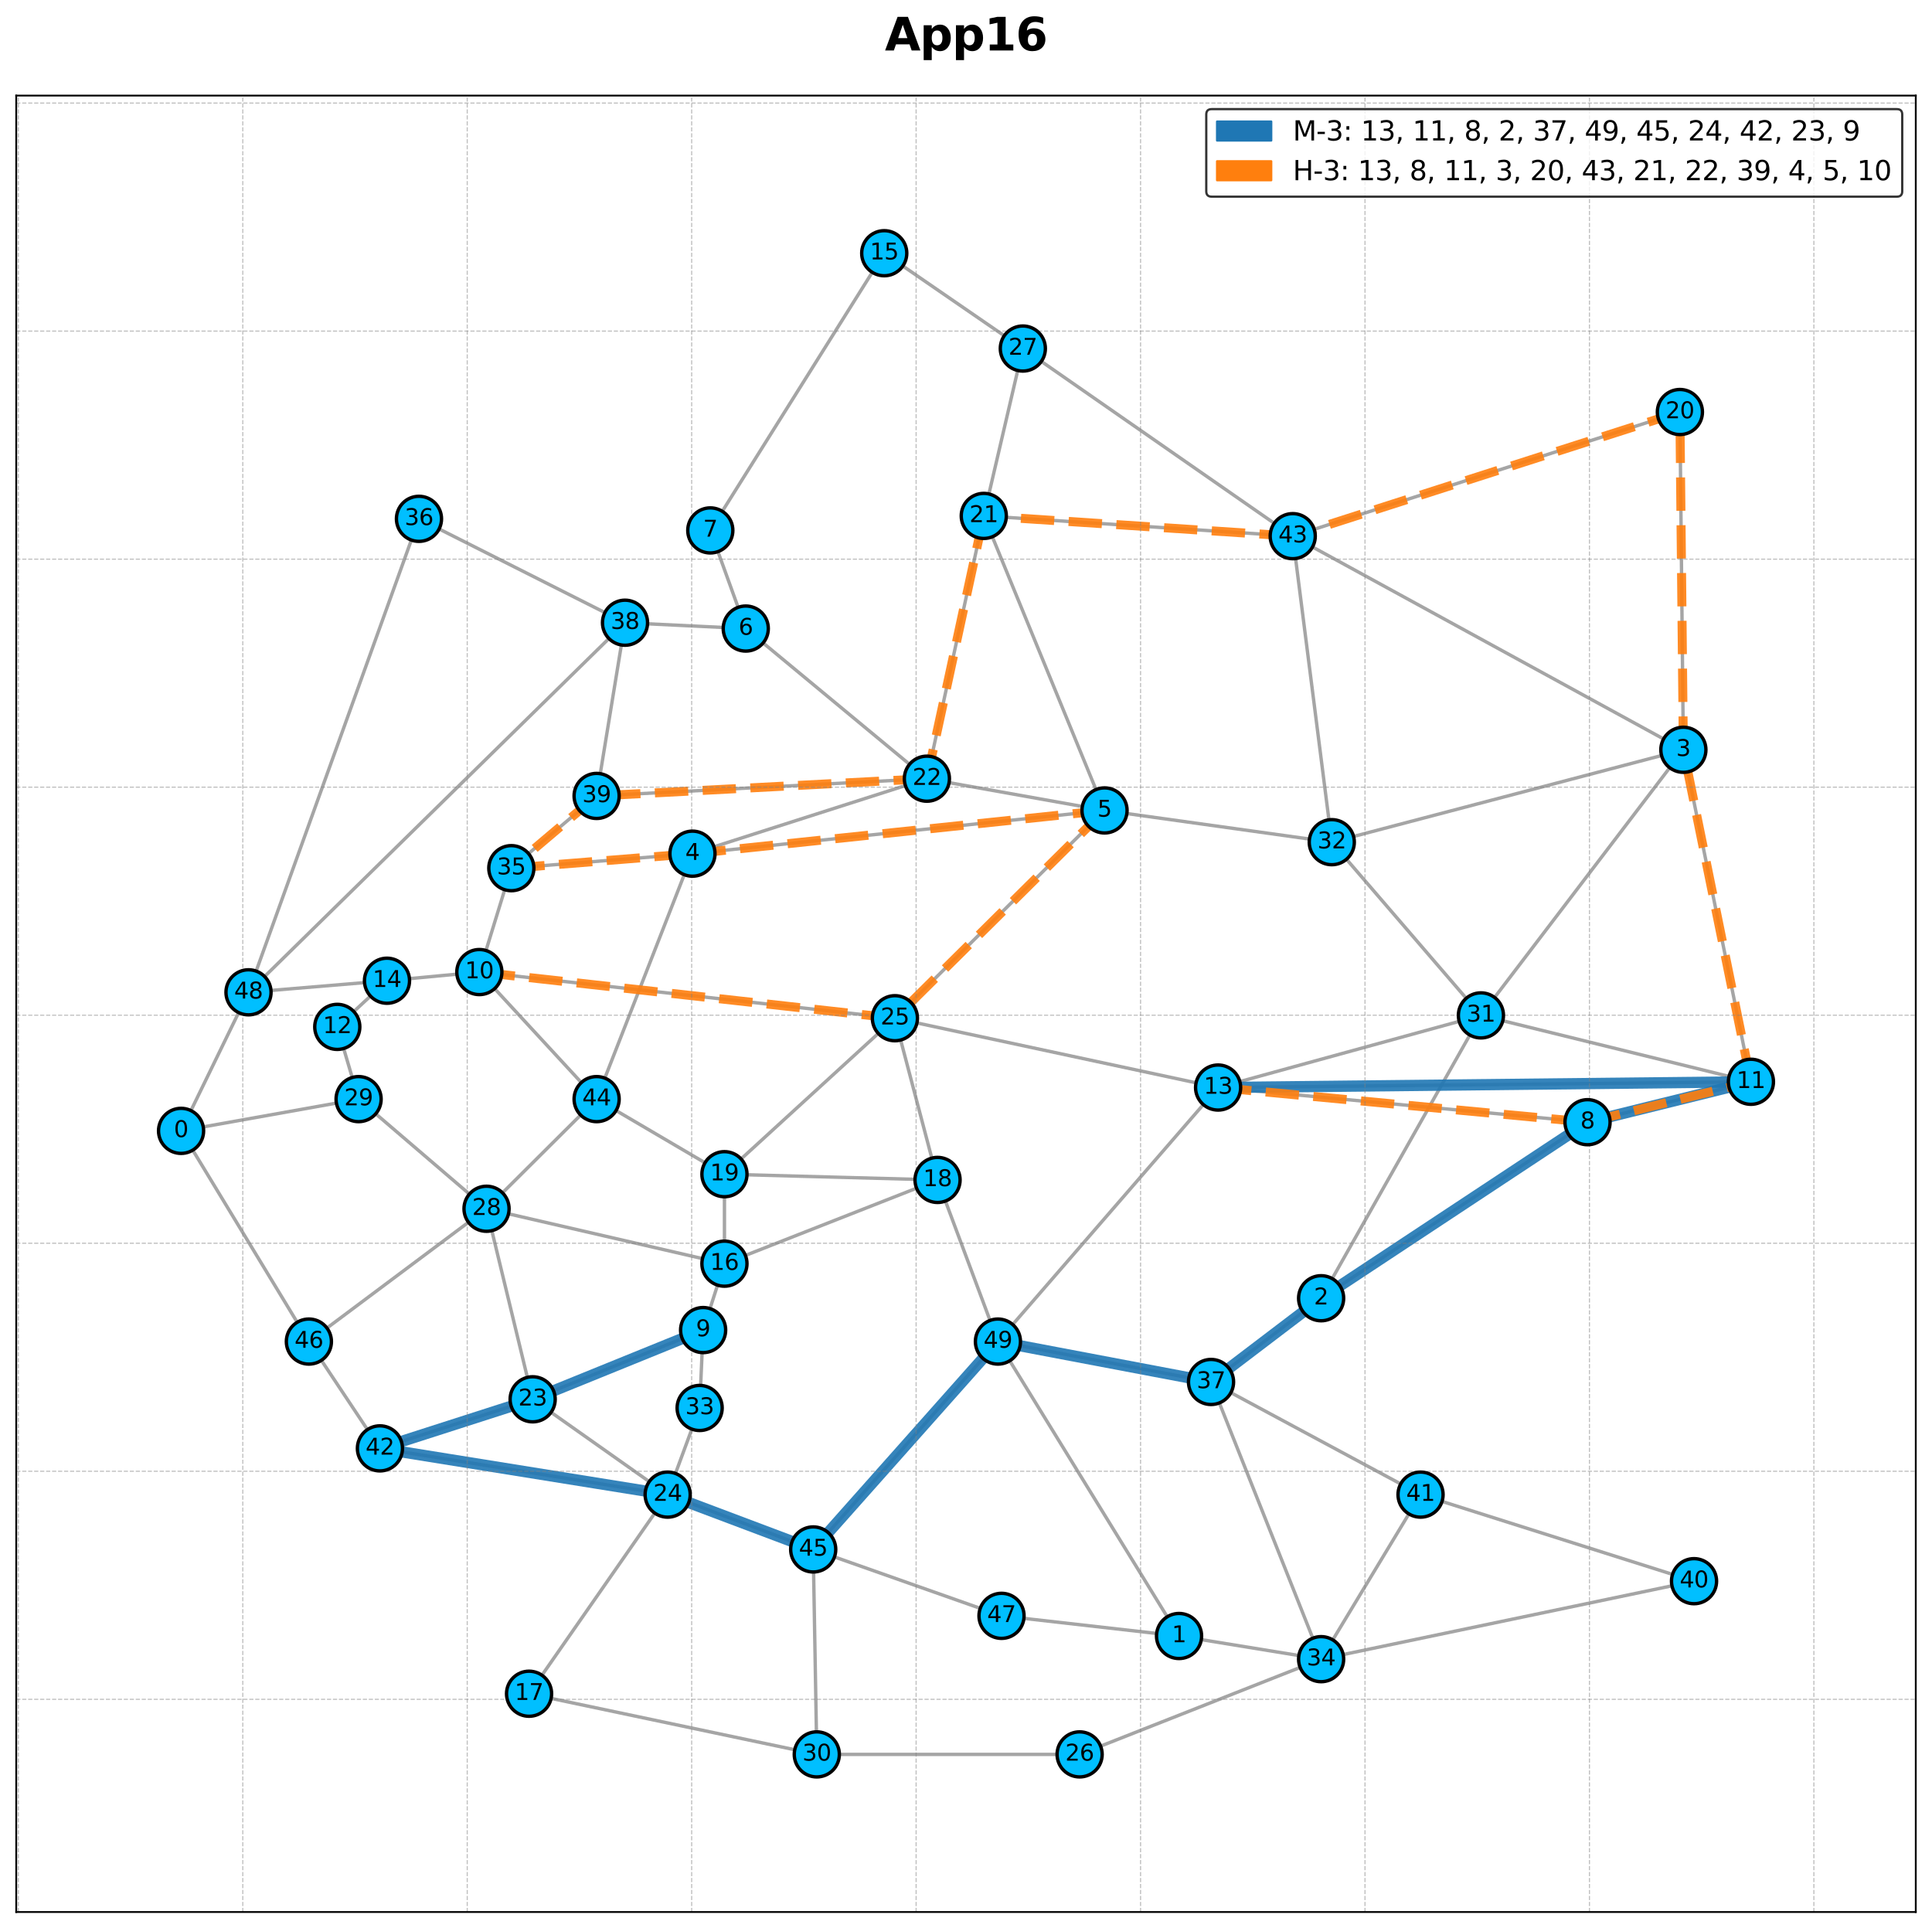 <?xml version="1.0" encoding="utf-8" standalone="no"?>
<!DOCTYPE svg PUBLIC "-//W3C//DTD SVG 1.1//EN"
  "http://www.w3.org/Graphics/SVG/1.1/DTD/svg11.dtd">
<svg xmlns:xlink="http://www.w3.org/1999/xlink" width="856.8pt" height="855.197pt" viewBox="0 0 856.8 855.197" xmlns="http://www.w3.org/2000/svg" version="1.1">
 <defs>
  <style type="text/css">*{stroke-linejoin: round; stroke-linecap: butt}</style>
 </defs>
 <g id="figure_1">
  <g id="patch_1">
   <path d="M 0 855.197 
L 856.8 855.197 
L 856.8 0 
L 0 0 
z
" style="fill: #ffffff"/>
  </g>
  <g id="axes_1">
   <g id="patch_2">
    <path d="M 7.2 847.997 
L 849.6 847.997 
L 849.6 42.397 
L 7.2 42.397 
z
" style="fill: #ffffff"/>
   </g>
   <g id="LineCollection_1">
    <path d="M 80.301 501.549 
L 159.033 487.471 
" clip-path="url(#p1881eda76f)" style="fill: none; stroke: #808080; stroke-opacity: 0.7; stroke-width: 1.5"/>
    <path d="M 80.301 501.549 
L 110.211 440.1 
" clip-path="url(#p1881eda76f)" style="fill: none; stroke: #808080; stroke-opacity: 0.7; stroke-width: 1.5"/>
    <path d="M 80.301 501.549 
L 136.986 594.997 
" clip-path="url(#p1881eda76f)" style="fill: none; stroke: #808080; stroke-opacity: 0.7; stroke-width: 1.5"/>
    <path d="M 522.884 725.581 
L 444.151 716.64 
" clip-path="url(#p1881eda76f)" style="fill: none; stroke: #808080; stroke-opacity: 0.7; stroke-width: 1.5"/>
    <path d="M 522.884 725.581 
L 585.889 735.856 
" clip-path="url(#p1881eda76f)" style="fill: none; stroke: #808080; stroke-opacity: 0.7; stroke-width: 1.5"/>
    <path d="M 522.884 725.581 
L 442.559 594.997 
" clip-path="url(#p1881eda76f)" style="fill: none; stroke: #808080; stroke-opacity: 0.7; stroke-width: 1.5"/>
    <path d="M 585.889 575.781 
L 656.758 450.334 
" clip-path="url(#p1881eda76f)" style="fill: none; stroke: #808080; stroke-opacity: 0.7; stroke-width: 1.5"/>
    <path d="M 585.889 575.781 
L 704.038 497.706 
" clip-path="url(#p1881eda76f)" style="fill: none; stroke: #808080; stroke-opacity: 0.7; stroke-width: 1.5"/>
    <path d="M 585.889 575.781 
L 537.067 612.917 
" clip-path="url(#p1881eda76f)" style="fill: none; stroke: #808080; stroke-opacity: 0.7; stroke-width: 1.5"/>
    <path d="M 746.539 332.534 
L 656.758 450.334 
" clip-path="url(#p1881eda76f)" style="fill: none; stroke: #808080; stroke-opacity: 0.7; stroke-width: 1.5"/>
    <path d="M 746.539 332.534 
L 776.499 479.785 
" clip-path="url(#p1881eda76f)" style="fill: none; stroke: #808080; stroke-opacity: 0.7; stroke-width: 1.5"/>
    <path d="M 746.539 332.534 
L 573.298 237.791 
" clip-path="url(#p1881eda76f)" style="fill: none; stroke: #808080; stroke-opacity: 0.7; stroke-width: 1.5"/>
    <path d="M 746.539 332.534 
L 590.617 373.513 
" clip-path="url(#p1881eda76f)" style="fill: none; stroke: #808080; stroke-opacity: 0.7; stroke-width: 1.5"/>
    <path d="M 746.539 332.534 
L 744.996 182.734 
" clip-path="url(#p1881eda76f)" style="fill: none; stroke: #808080; stroke-opacity: 0.7; stroke-width: 1.5"/>
    <path d="M 307.092 378.61 
L 226.767 385.042 
" clip-path="url(#p1881eda76f)" style="fill: none; stroke: #808080; stroke-opacity: 0.7; stroke-width: 1.5"/>
    <path d="M 307.092 378.61 
L 264.59 487.471 
" clip-path="url(#p1881eda76f)" style="fill: none; stroke: #808080; stroke-opacity: 0.7; stroke-width: 1.5"/>
    <path d="M 307.092 378.61 
L 411.056 345.357 
" clip-path="url(#p1881eda76f)" style="fill: none; stroke: #808080; stroke-opacity: 0.7; stroke-width: 1.5"/>
    <path d="M 307.092 378.61 
L 489.838 359.435 
" clip-path="url(#p1881eda76f)" style="fill: none; stroke: #808080; stroke-opacity: 0.7; stroke-width: 1.5"/>
    <path d="M 489.838 359.435 
L 590.617 373.513 
" clip-path="url(#p1881eda76f)" style="fill: none; stroke: #808080; stroke-opacity: 0.7; stroke-width: 1.5"/>
    <path d="M 489.838 359.435 
L 436.288 228.811 
" clip-path="url(#p1881eda76f)" style="fill: none; stroke: #808080; stroke-opacity: 0.7; stroke-width: 1.5"/>
    <path d="M 489.838 359.435 
L 411.056 345.357 
" clip-path="url(#p1881eda76f)" style="fill: none; stroke: #808080; stroke-opacity: 0.7; stroke-width: 1.5"/>
    <path d="M 489.838 359.435 
L 396.872 451.589 
" clip-path="url(#p1881eda76f)" style="fill: none; stroke: #808080; stroke-opacity: 0.7; stroke-width: 1.5"/>
    <path d="M 330.731 278.771 
L 277.181 276.182 
" clip-path="url(#p1881eda76f)" style="fill: none; stroke: #808080; stroke-opacity: 0.7; stroke-width: 1.5"/>
    <path d="M 330.731 278.771 
L 315.005 235.243 
" clip-path="url(#p1881eda76f)" style="fill: none; stroke: #808080; stroke-opacity: 0.7; stroke-width: 1.5"/>
    <path d="M 330.731 278.771 
L 411.056 345.357 
" clip-path="url(#p1881eda76f)" style="fill: none; stroke: #808080; stroke-opacity: 0.7; stroke-width: 1.5"/>
    <path d="M 315.005 235.243 
L 392.144 112.304 
" clip-path="url(#p1881eda76f)" style="fill: none; stroke: #808080; stroke-opacity: 0.7; stroke-width: 1.5"/>
    <path d="M 704.038 497.706 
L 776.499 479.785 
" clip-path="url(#p1881eda76f)" style="fill: none; stroke: #808080; stroke-opacity: 0.7; stroke-width: 1.5"/>
    <path d="M 704.038 497.706 
L 540.203 482.333 
" clip-path="url(#p1881eda76f)" style="fill: none; stroke: #808080; stroke-opacity: 0.7; stroke-width: 1.5"/>
    <path d="M 311.819 589.899 
L 321.275 560.449 
" clip-path="url(#p1881eda76f)" style="fill: none; stroke: #808080; stroke-opacity: 0.7; stroke-width: 1.5"/>
    <path d="M 311.819 589.899 
L 310.277 624.447 
" clip-path="url(#p1881eda76f)" style="fill: none; stroke: #808080; stroke-opacity: 0.7; stroke-width: 1.5"/>
    <path d="M 311.819 589.899 
L 236.223 620.604 
" clip-path="url(#p1881eda76f)" style="fill: none; stroke: #808080; stroke-opacity: 0.7; stroke-width: 1.5"/>
    <path d="M 212.583 431.119 
L 171.624 434.962 
" clip-path="url(#p1881eda76f)" style="fill: none; stroke: #808080; stroke-opacity: 0.7; stroke-width: 1.5"/>
    <path d="M 212.583 431.119 
L 226.767 385.042 
" clip-path="url(#p1881eda76f)" style="fill: none; stroke: #808080; stroke-opacity: 0.7; stroke-width: 1.5"/>
    <path d="M 212.583 431.119 
L 264.59 487.471 
" clip-path="url(#p1881eda76f)" style="fill: none; stroke: #808080; stroke-opacity: 0.7; stroke-width: 1.5"/>
    <path d="M 212.583 431.119 
L 396.872 451.589 
" clip-path="url(#p1881eda76f)" style="fill: none; stroke: #808080; stroke-opacity: 0.7; stroke-width: 1.5"/>
    <path d="M 776.499 479.785 
L 656.758 450.334 
" clip-path="url(#p1881eda76f)" style="fill: none; stroke: #808080; stroke-opacity: 0.7; stroke-width: 1.5"/>
    <path d="M 776.499 479.785 
L 540.203 482.333 
" clip-path="url(#p1881eda76f)" style="fill: none; stroke: #808080; stroke-opacity: 0.7; stroke-width: 1.5"/>
    <path d="M 149.577 455.432 
L 171.624 434.962 
" clip-path="url(#p1881eda76f)" style="fill: none; stroke: #808080; stroke-opacity: 0.7; stroke-width: 1.5"/>
    <path d="M 149.577 455.432 
L 159.033 487.471 
" clip-path="url(#p1881eda76f)" style="fill: none; stroke: #808080; stroke-opacity: 0.7; stroke-width: 1.5"/>
    <path d="M 540.203 482.333 
L 656.758 450.334 
" clip-path="url(#p1881eda76f)" style="fill: none; stroke: #808080; stroke-opacity: 0.7; stroke-width: 1.5"/>
    <path d="M 540.203 482.333 
L 396.872 451.589 
" clip-path="url(#p1881eda76f)" style="fill: none; stroke: #808080; stroke-opacity: 0.7; stroke-width: 1.5"/>
    <path d="M 540.203 482.333 
L 442.559 594.997 
" clip-path="url(#p1881eda76f)" style="fill: none; stroke: #808080; stroke-opacity: 0.7; stroke-width: 1.5"/>
    <path d="M 171.624 434.962 
L 110.211 440.1 
" clip-path="url(#p1881eda76f)" style="fill: none; stroke: #808080; stroke-opacity: 0.7; stroke-width: 1.5"/>
    <path d="M 392.144 112.304 
L 453.607 154.578 
" clip-path="url(#p1881eda76f)" style="fill: none; stroke: #808080; stroke-opacity: 0.7; stroke-width: 1.5"/>
    <path d="M 321.275 560.449 
L 215.768 536.096 
" clip-path="url(#p1881eda76f)" style="fill: none; stroke: #808080; stroke-opacity: 0.7; stroke-width: 1.5"/>
    <path d="M 321.275 560.449 
L 321.275 520.764 
" clip-path="url(#p1881eda76f)" style="fill: none; stroke: #808080; stroke-opacity: 0.7; stroke-width: 1.5"/>
    <path d="M 321.275 560.449 
L 415.784 523.313 
" clip-path="url(#p1881eda76f)" style="fill: none; stroke: #808080; stroke-opacity: 0.7; stroke-width: 1.5"/>
    <path d="M 234.63 751.188 
L 296.093 662.878 
" clip-path="url(#p1881eda76f)" style="fill: none; stroke: #808080; stroke-opacity: 0.7; stroke-width: 1.5"/>
    <path d="M 234.63 751.188 
L 362.234 778.089 
" clip-path="url(#p1881eda76f)" style="fill: none; stroke: #808080; stroke-opacity: 0.7; stroke-width: 1.5"/>
    <path d="M 415.784 523.313 
L 396.872 451.589 
" clip-path="url(#p1881eda76f)" style="fill: none; stroke: #808080; stroke-opacity: 0.7; stroke-width: 1.5"/>
    <path d="M 415.784 523.313 
L 321.275 520.764 
" clip-path="url(#p1881eda76f)" style="fill: none; stroke: #808080; stroke-opacity: 0.7; stroke-width: 1.5"/>
    <path d="M 415.784 523.313 
L 442.559 594.997 
" clip-path="url(#p1881eda76f)" style="fill: none; stroke: #808080; stroke-opacity: 0.7; stroke-width: 1.5"/>
    <path d="M 321.275 520.764 
L 264.59 487.471 
" clip-path="url(#p1881eda76f)" style="fill: none; stroke: #808080; stroke-opacity: 0.7; stroke-width: 1.5"/>
    <path d="M 321.275 520.764 
L 396.872 451.589 
" clip-path="url(#p1881eda76f)" style="fill: none; stroke: #808080; stroke-opacity: 0.7; stroke-width: 1.5"/>
    <path d="M 744.996 182.734 
L 573.298 237.791 
" clip-path="url(#p1881eda76f)" style="fill: none; stroke: #808080; stroke-opacity: 0.7; stroke-width: 1.5"/>
    <path d="M 436.288 228.811 
L 573.298 237.791 
" clip-path="url(#p1881eda76f)" style="fill: none; stroke: #808080; stroke-opacity: 0.7; stroke-width: 1.5"/>
    <path d="M 436.288 228.811 
L 453.607 154.578 
" clip-path="url(#p1881eda76f)" style="fill: none; stroke: #808080; stroke-opacity: 0.7; stroke-width: 1.5"/>
    <path d="M 436.288 228.811 
L 411.056 345.357 
" clip-path="url(#p1881eda76f)" style="fill: none; stroke: #808080; stroke-opacity: 0.7; stroke-width: 1.5"/>
    <path d="M 411.056 345.357 
L 264.59 353.003 
" clip-path="url(#p1881eda76f)" style="fill: none; stroke: #808080; stroke-opacity: 0.7; stroke-width: 1.5"/>
    <path d="M 236.223 620.604 
L 215.768 536.096 
" clip-path="url(#p1881eda76f)" style="fill: none; stroke: #808080; stroke-opacity: 0.7; stroke-width: 1.5"/>
    <path d="M 236.223 620.604 
L 168.489 642.368 
" clip-path="url(#p1881eda76f)" style="fill: none; stroke: #808080; stroke-opacity: 0.7; stroke-width: 1.5"/>
    <path d="M 236.223 620.604 
L 296.093 662.878 
" clip-path="url(#p1881eda76f)" style="fill: none; stroke: #808080; stroke-opacity: 0.7; stroke-width: 1.5"/>
    <path d="M 296.093 662.878 
L 310.277 624.447 
" clip-path="url(#p1881eda76f)" style="fill: none; stroke: #808080; stroke-opacity: 0.7; stroke-width: 1.5"/>
    <path d="M 296.093 662.878 
L 168.489 642.368 
" clip-path="url(#p1881eda76f)" style="fill: none; stroke: #808080; stroke-opacity: 0.7; stroke-width: 1.5"/>
    <path d="M 296.093 662.878 
L 360.641 687.19 
" clip-path="url(#p1881eda76f)" style="fill: none; stroke: #808080; stroke-opacity: 0.7; stroke-width: 1.5"/>
    <path d="M 478.79 778.089 
L 362.234 778.089 
" clip-path="url(#p1881eda76f)" style="fill: none; stroke: #808080; stroke-opacity: 0.7; stroke-width: 1.5"/>
    <path d="M 478.79 778.089 
L 585.889 735.856 
" clip-path="url(#p1881eda76f)" style="fill: none; stroke: #808080; stroke-opacity: 0.7; stroke-width: 1.5"/>
    <path d="M 453.607 154.578 
L 573.298 237.791 
" clip-path="url(#p1881eda76f)" style="fill: none; stroke: #808080; stroke-opacity: 0.7; stroke-width: 1.5"/>
    <path d="M 215.768 536.096 
L 159.033 487.471 
" clip-path="url(#p1881eda76f)" style="fill: none; stroke: #808080; stroke-opacity: 0.7; stroke-width: 1.5"/>
    <path d="M 215.768 536.096 
L 264.59 487.471 
" clip-path="url(#p1881eda76f)" style="fill: none; stroke: #808080; stroke-opacity: 0.7; stroke-width: 1.5"/>
    <path d="M 215.768 536.096 
L 136.986 594.997 
" clip-path="url(#p1881eda76f)" style="fill: none; stroke: #808080; stroke-opacity: 0.7; stroke-width: 1.5"/>
    <path d="M 362.234 778.089 
L 360.641 687.19 
" clip-path="url(#p1881eda76f)" style="fill: none; stroke: #808080; stroke-opacity: 0.7; stroke-width: 1.5"/>
    <path d="M 656.758 450.334 
L 590.617 373.513 
" clip-path="url(#p1881eda76f)" style="fill: none; stroke: #808080; stroke-opacity: 0.7; stroke-width: 1.5"/>
    <path d="M 590.617 373.513 
L 573.298 237.791 
" clip-path="url(#p1881eda76f)" style="fill: none; stroke: #808080; stroke-opacity: 0.7; stroke-width: 1.5"/>
    <path d="M 585.889 735.856 
L 751.267 701.268 
" clip-path="url(#p1881eda76f)" style="fill: none; stroke: #808080; stroke-opacity: 0.7; stroke-width: 1.5"/>
    <path d="M 585.889 735.856 
L 537.067 612.917 
" clip-path="url(#p1881eda76f)" style="fill: none; stroke: #808080; stroke-opacity: 0.7; stroke-width: 1.5"/>
    <path d="M 585.889 735.856 
L 629.983 662.878 
" clip-path="url(#p1881eda76f)" style="fill: none; stroke: #808080; stroke-opacity: 0.7; stroke-width: 1.5"/>
    <path d="M 226.767 385.042 
L 264.59 353.003 
" clip-path="url(#p1881eda76f)" style="fill: none; stroke: #808080; stroke-opacity: 0.7; stroke-width: 1.5"/>
    <path d="M 185.808 230.105 
L 110.211 440.1 
" clip-path="url(#p1881eda76f)" style="fill: none; stroke: #808080; stroke-opacity: 0.7; stroke-width: 1.5"/>
    <path d="M 185.808 230.105 
L 277.181 276.182 
" clip-path="url(#p1881eda76f)" style="fill: none; stroke: #808080; stroke-opacity: 0.7; stroke-width: 1.5"/>
    <path d="M 537.067 612.917 
L 442.559 594.997 
" clip-path="url(#p1881eda76f)" style="fill: none; stroke: #808080; stroke-opacity: 0.7; stroke-width: 1.5"/>
    <path d="M 537.067 612.917 
L 629.983 662.878 
" clip-path="url(#p1881eda76f)" style="fill: none; stroke: #808080; stroke-opacity: 0.7; stroke-width: 1.5"/>
    <path d="M 277.181 276.182 
L 110.211 440.1 
" clip-path="url(#p1881eda76f)" style="fill: none; stroke: #808080; stroke-opacity: 0.7; stroke-width: 1.5"/>
    <path d="M 277.181 276.182 
L 264.59 353.003 
" clip-path="url(#p1881eda76f)" style="fill: none; stroke: #808080; stroke-opacity: 0.7; stroke-width: 1.5"/>
    <path d="M 751.267 701.268 
L 629.983 662.878 
" clip-path="url(#p1881eda76f)" style="fill: none; stroke: #808080; stroke-opacity: 0.7; stroke-width: 1.5"/>
    <path d="M 168.489 642.368 
L 136.986 594.997 
" clip-path="url(#p1881eda76f)" style="fill: none; stroke: #808080; stroke-opacity: 0.7; stroke-width: 1.5"/>
    <path d="M 360.641 687.19 
L 444.151 716.64 
" clip-path="url(#p1881eda76f)" style="fill: none; stroke: #808080; stroke-opacity: 0.7; stroke-width: 1.5"/>
    <path d="M 360.641 687.19 
L 442.559 594.997 
" clip-path="url(#p1881eda76f)" style="fill: none; stroke: #808080; stroke-opacity: 0.7; stroke-width: 1.5"/>
   </g>
   <g id="LineCollection_2">
    <path d="M 540.203 482.333 
L 776.499 479.785 
" clip-path="url(#p1881eda76f)" style="fill: none; stroke: #1f77b4; stroke-opacity: 0.9; stroke-width: 5"/>
    <path d="M 776.499 479.785 
L 704.038 497.706 
" clip-path="url(#p1881eda76f)" style="fill: none; stroke: #1f77b4; stroke-opacity: 0.9; stroke-width: 5"/>
    <path d="M 704.038 497.706 
L 585.889 575.781 
" clip-path="url(#p1881eda76f)" style="fill: none; stroke: #1f77b4; stroke-opacity: 0.9; stroke-width: 5"/>
    <path d="M 585.889 575.781 
L 537.067 612.917 
" clip-path="url(#p1881eda76f)" style="fill: none; stroke: #1f77b4; stroke-opacity: 0.9; stroke-width: 5"/>
    <path d="M 537.067 612.917 
L 442.559 594.997 
" clip-path="url(#p1881eda76f)" style="fill: none; stroke: #1f77b4; stroke-opacity: 0.9; stroke-width: 5"/>
    <path d="M 442.559 594.997 
L 360.641 687.19 
" clip-path="url(#p1881eda76f)" style="fill: none; stroke: #1f77b4; stroke-opacity: 0.9; stroke-width: 5"/>
    <path d="M 360.641 687.19 
L 296.093 662.878 
" clip-path="url(#p1881eda76f)" style="fill: none; stroke: #1f77b4; stroke-opacity: 0.9; stroke-width: 5"/>
    <path d="M 296.093 662.878 
L 168.489 642.368 
" clip-path="url(#p1881eda76f)" style="fill: none; stroke: #1f77b4; stroke-opacity: 0.9; stroke-width: 5"/>
    <path d="M 168.489 642.368 
L 236.223 620.604 
" clip-path="url(#p1881eda76f)" style="fill: none; stroke: #1f77b4; stroke-opacity: 0.9; stroke-width: 5"/>
    <path d="M 236.223 620.604 
L 311.819 589.899 
" clip-path="url(#p1881eda76f)" style="fill: none; stroke: #1f77b4; stroke-opacity: 0.9; stroke-width: 5"/>
   </g>
   <g id="LineCollection_3">
    <path d="M 540.203 482.333 
L 704.038 497.706 
" clip-path="url(#p1881eda76f)" style="fill: none; stroke-dasharray: 14.8,6.4; stroke-dashoffset: 0; stroke: #ff7f0e; stroke-opacity: 0.9; stroke-width: 4"/>
    <path d="M 704.038 497.706 
L 776.499 479.785 
" clip-path="url(#p1881eda76f)" style="fill: none; stroke-dasharray: 14.8,6.4; stroke-dashoffset: 0; stroke: #ff7f0e; stroke-opacity: 0.9; stroke-width: 4"/>
    <path d="M 776.499 479.785 
L 746.539 332.534 
" clip-path="url(#p1881eda76f)" style="fill: none; stroke-dasharray: 14.8,6.4; stroke-dashoffset: 0; stroke: #ff7f0e; stroke-opacity: 0.9; stroke-width: 4"/>
    <path d="M 746.539 332.534 
L 744.996 182.734 
" clip-path="url(#p1881eda76f)" style="fill: none; stroke-dasharray: 14.8,6.4; stroke-dashoffset: 0; stroke: #ff7f0e; stroke-opacity: 0.9; stroke-width: 4"/>
    <path d="M 744.996 182.734 
L 573.298 237.791 
" clip-path="url(#p1881eda76f)" style="fill: none; stroke-dasharray: 14.8,6.4; stroke-dashoffset: 0; stroke: #ff7f0e; stroke-opacity: 0.9; stroke-width: 4"/>
    <path d="M 573.298 237.791 
L 436.288 228.811 
" clip-path="url(#p1881eda76f)" style="fill: none; stroke-dasharray: 14.8,6.4; stroke-dashoffset: 0; stroke: #ff7f0e; stroke-opacity: 0.9; stroke-width: 4"/>
    <path d="M 436.288 228.811 
L 411.056 345.357 
" clip-path="url(#p1881eda76f)" style="fill: none; stroke-dasharray: 14.8,6.4; stroke-dashoffset: 0; stroke: #ff7f0e; stroke-opacity: 0.9; stroke-width: 4"/>
    <path d="M 411.056 345.357 
L 264.59 353.003 
" clip-path="url(#p1881eda76f)" style="fill: none; stroke-dasharray: 14.8,6.4; stroke-dashoffset: 0; stroke: #ff7f0e; stroke-opacity: 0.9; stroke-width: 4"/>
    <path d="M 264.59 353.003 
L 226.767 385.042 
" clip-path="url(#p1881eda76f)" style="fill: none; stroke-dasharray: 14.8,6.4; stroke-dashoffset: 0; stroke: #ff7f0e; stroke-opacity: 0.9; stroke-width: 4"/>
    <path d="M 226.767 385.042 
L 307.092 378.61 
" clip-path="url(#p1881eda76f)" style="fill: none; stroke-dasharray: 14.8,6.4; stroke-dashoffset: 0; stroke: #ff7f0e; stroke-opacity: 0.9; stroke-width: 4"/>
    <path d="M 307.092 378.61 
L 489.838 359.435 
" clip-path="url(#p1881eda76f)" style="fill: none; stroke-dasharray: 14.8,6.4; stroke-dashoffset: 0; stroke: #ff7f0e; stroke-opacity: 0.9; stroke-width: 4"/>
    <path d="M 489.838 359.435 
L 396.872 451.589 
" clip-path="url(#p1881eda76f)" style="fill: none; stroke-dasharray: 14.8,6.4; stroke-dashoffset: 0; stroke: #ff7f0e; stroke-opacity: 0.9; stroke-width: 4"/>
    <path d="M 396.872 451.589 
L 212.583 431.119 
" clip-path="url(#p1881eda76f)" style="fill: none; stroke-dasharray: 14.8,6.4; stroke-dashoffset: 0; stroke: #ff7f0e; stroke-opacity: 0.9; stroke-width: 4"/>
   </g>
   <g id="matplotlib.axis_1">
    <g id="xtick_1">
     <g id="line2d_1">
      <path d="M 8.138 847.997 
L 8.138 42.397 
" clip-path="url(#p1881eda76f)" style="fill: none; stroke-dasharray: 1.85,0.8; stroke-dashoffset: 0; stroke: #808080; stroke-opacity: 0.5; stroke-width: 0.5"/>
     </g>
    </g>
    <g id="xtick_2">
     <g id="line2d_2">
      <path d="M 107.673 847.997 
L 107.673 42.397 
" clip-path="url(#p1881eda76f)" style="fill: none; stroke-dasharray: 1.85,0.8; stroke-dashoffset: 0; stroke: #808080; stroke-opacity: 0.5; stroke-width: 0.5"/>
     </g>
    </g>
    <g id="xtick_3">
     <g id="line2d_3">
      <path d="M 207.208 847.997 
L 207.208 42.397 
" clip-path="url(#p1881eda76f)" style="fill: none; stroke-dasharray: 1.85,0.8; stroke-dashoffset: 0; stroke: #808080; stroke-opacity: 0.5; stroke-width: 0.5"/>
     </g>
    </g>
    <g id="xtick_4">
     <g id="line2d_4">
      <path d="M 306.743 847.997 
L 306.743 42.397 
" clip-path="url(#p1881eda76f)" style="fill: none; stroke-dasharray: 1.85,0.8; stroke-dashoffset: 0; stroke: #808080; stroke-opacity: 0.5; stroke-width: 0.5"/>
     </g>
    </g>
    <g id="xtick_5">
     <g id="line2d_5">
      <path d="M 406.278 847.997 
L 406.278 42.397 
" clip-path="url(#p1881eda76f)" style="fill: none; stroke-dasharray: 1.85,0.8; stroke-dashoffset: 0; stroke: #808080; stroke-opacity: 0.5; stroke-width: 0.5"/>
     </g>
    </g>
    <g id="xtick_6">
     <g id="line2d_6">
      <path d="M 505.813 847.997 
L 505.813 42.397 
" clip-path="url(#p1881eda76f)" style="fill: none; stroke-dasharray: 1.85,0.8; stroke-dashoffset: 0; stroke: #808080; stroke-opacity: 0.5; stroke-width: 0.5"/>
     </g>
    </g>
    <g id="xtick_7">
     <g id="line2d_7">
      <path d="M 605.349 847.997 
L 605.349 42.397 
" clip-path="url(#p1881eda76f)" style="fill: none; stroke-dasharray: 1.85,0.8; stroke-dashoffset: 0; stroke: #808080; stroke-opacity: 0.5; stroke-width: 0.5"/>
     </g>
    </g>
    <g id="xtick_8">
     <g id="line2d_8">
      <path d="M 704.884 847.997 
L 704.884 42.397 
" clip-path="url(#p1881eda76f)" style="fill: none; stroke-dasharray: 1.85,0.8; stroke-dashoffset: 0; stroke: #808080; stroke-opacity: 0.5; stroke-width: 0.5"/>
     </g>
    </g>
    <g id="xtick_9">
     <g id="line2d_9">
      <path d="M 804.419 847.997 
L 804.419 42.397 
" clip-path="url(#p1881eda76f)" style="fill: none; stroke-dasharray: 1.85,0.8; stroke-dashoffset: 0; stroke: #808080; stroke-opacity: 0.5; stroke-width: 0.5"/>
     </g>
    </g>
   </g>
   <g id="matplotlib.axis_2">
    <g id="ytick_1">
     <g id="line2d_10">
      <path d="M 7.2 753.655 
L 849.6 753.655 
" clip-path="url(#p1881eda76f)" style="fill: none; stroke-dasharray: 1.85,0.8; stroke-dashoffset: 0; stroke: #808080; stroke-opacity: 0.5; stroke-width: 0.5"/>
     </g>
    </g>
    <g id="ytick_2">
     <g id="line2d_11">
      <path d="M 7.2 652.522 
L 849.6 652.522 
" clip-path="url(#p1881eda76f)" style="fill: none; stroke-dasharray: 1.85,0.8; stroke-dashoffset: 0; stroke: #808080; stroke-opacity: 0.5; stroke-width: 0.5"/>
     </g>
    </g>
    <g id="ytick_3">
     <g id="line2d_12">
      <path d="M 7.2 551.388 
L 849.6 551.388 
" clip-path="url(#p1881eda76f)" style="fill: none; stroke-dasharray: 1.85,0.8; stroke-dashoffset: 0; stroke: #808080; stroke-opacity: 0.5; stroke-width: 0.5"/>
     </g>
    </g>
    <g id="ytick_4">
     <g id="line2d_13">
      <path d="M 7.2 450.254 
L 849.6 450.254 
" clip-path="url(#p1881eda76f)" style="fill: none; stroke-dasharray: 1.85,0.8; stroke-dashoffset: 0; stroke: #808080; stroke-opacity: 0.5; stroke-width: 0.5"/>
     </g>
    </g>
    <g id="ytick_5">
     <g id="line2d_14">
      <path d="M 7.2 349.12 
L 849.6 349.12 
" clip-path="url(#p1881eda76f)" style="fill: none; stroke-dasharray: 1.85,0.8; stroke-dashoffset: 0; stroke: #808080; stroke-opacity: 0.5; stroke-width: 0.5"/>
     </g>
    </g>
    <g id="ytick_6">
     <g id="line2d_15">
      <path d="M 7.2 247.986 
L 849.6 247.986 
" clip-path="url(#p1881eda76f)" style="fill: none; stroke-dasharray: 1.85,0.8; stroke-dashoffset: 0; stroke: #808080; stroke-opacity: 0.5; stroke-width: 0.5"/>
     </g>
    </g>
    <g id="ytick_7">
     <g id="line2d_16">
      <path d="M 7.2 146.852 
L 849.6 146.852 
" clip-path="url(#p1881eda76f)" style="fill: none; stroke-dasharray: 1.85,0.8; stroke-dashoffset: 0; stroke: #808080; stroke-opacity: 0.5; stroke-width: 0.5"/>
     </g>
    </g>
    <g id="ytick_8">
     <g id="line2d_17">
      <path d="M 7.2 45.718 
L 849.6 45.718 
" clip-path="url(#p1881eda76f)" style="fill: none; stroke-dasharray: 1.85,0.8; stroke-dashoffset: 0; stroke: #808080; stroke-opacity: 0.5; stroke-width: 0.5"/>
     </g>
    </g>
   </g>
   <g id="PathCollection_1">
    <defs>
     <path id="md55dbab64d" d="M 0 10 
C 2.652 10 5.196 8.946 7.071 7.071 
C 8.946 5.196 10 2.652 10 0 
C 10 -2.652 8.946 -5.196 7.071 -7.071 
C 5.196 -8.946 2.652 -10 0 -10 
C -2.652 -10 -5.196 -8.946 -7.071 -7.071 
C -8.946 -5.196 -10 -2.652 -10 0 
C -10 2.652 -8.946 5.196 -7.071 7.071 
C -5.196 8.946 -2.652 10 0 10 
z
" style="stroke: #000000; stroke-width: 1.5"/>
    </defs>
    <g clip-path="url(#p1881eda76f)">
     <use xlink:href="#md55dbab64d" x="80.301" y="501.549" style="fill: #00bfff; stroke: #000000; stroke-width: 1.5"/>
     <use xlink:href="#md55dbab64d" x="522.884" y="725.581" style="fill: #00bfff; stroke: #000000; stroke-width: 1.5"/>
     <use xlink:href="#md55dbab64d" x="585.889" y="575.781" style="fill: #00bfff; stroke: #000000; stroke-width: 1.5"/>
     <use xlink:href="#md55dbab64d" x="746.539" y="332.534" style="fill: #00bfff; stroke: #000000; stroke-width: 1.5"/>
     <use xlink:href="#md55dbab64d" x="307.092" y="378.61" style="fill: #00bfff; stroke: #000000; stroke-width: 1.5"/>
     <use xlink:href="#md55dbab64d" x="489.838" y="359.435" style="fill: #00bfff; stroke: #000000; stroke-width: 1.5"/>
     <use xlink:href="#md55dbab64d" x="330.731" y="278.771" style="fill: #00bfff; stroke: #000000; stroke-width: 1.5"/>
     <use xlink:href="#md55dbab64d" x="315.005" y="235.243" style="fill: #00bfff; stroke: #000000; stroke-width: 1.5"/>
     <use xlink:href="#md55dbab64d" x="704.038" y="497.706" style="fill: #00bfff; stroke: #000000; stroke-width: 1.5"/>
     <use xlink:href="#md55dbab64d" x="311.819" y="589.899" style="fill: #00bfff; stroke: #000000; stroke-width: 1.5"/>
     <use xlink:href="#md55dbab64d" x="212.583" y="431.119" style="fill: #00bfff; stroke: #000000; stroke-width: 1.5"/>
     <use xlink:href="#md55dbab64d" x="776.499" y="479.785" style="fill: #00bfff; stroke: #000000; stroke-width: 1.5"/>
     <use xlink:href="#md55dbab64d" x="149.577" y="455.432" style="fill: #00bfff; stroke: #000000; stroke-width: 1.5"/>
     <use xlink:href="#md55dbab64d" x="540.203" y="482.333" style="fill: #00bfff; stroke: #000000; stroke-width: 1.5"/>
     <use xlink:href="#md55dbab64d" x="171.624" y="434.962" style="fill: #00bfff; stroke: #000000; stroke-width: 1.5"/>
     <use xlink:href="#md55dbab64d" x="392.144" y="112.304" style="fill: #00bfff; stroke: #000000; stroke-width: 1.5"/>
     <use xlink:href="#md55dbab64d" x="321.275" y="560.449" style="fill: #00bfff; stroke: #000000; stroke-width: 1.5"/>
     <use xlink:href="#md55dbab64d" x="234.63" y="751.188" style="fill: #00bfff; stroke: #000000; stroke-width: 1.5"/>
     <use xlink:href="#md55dbab64d" x="415.784" y="523.313" style="fill: #00bfff; stroke: #000000; stroke-width: 1.5"/>
     <use xlink:href="#md55dbab64d" x="321.275" y="520.764" style="fill: #00bfff; stroke: #000000; stroke-width: 1.5"/>
     <use xlink:href="#md55dbab64d" x="744.996" y="182.734" style="fill: #00bfff; stroke: #000000; stroke-width: 1.5"/>
     <use xlink:href="#md55dbab64d" x="436.288" y="228.811" style="fill: #00bfff; stroke: #000000; stroke-width: 1.5"/>
     <use xlink:href="#md55dbab64d" x="411.056" y="345.357" style="fill: #00bfff; stroke: #000000; stroke-width: 1.5"/>
     <use xlink:href="#md55dbab64d" x="236.223" y="620.604" style="fill: #00bfff; stroke: #000000; stroke-width: 1.5"/>
     <use xlink:href="#md55dbab64d" x="296.093" y="662.878" style="fill: #00bfff; stroke: #000000; stroke-width: 1.5"/>
     <use xlink:href="#md55dbab64d" x="396.872" y="451.589" style="fill: #00bfff; stroke: #000000; stroke-width: 1.5"/>
     <use xlink:href="#md55dbab64d" x="478.79" y="778.089" style="fill: #00bfff; stroke: #000000; stroke-width: 1.5"/>
     <use xlink:href="#md55dbab64d" x="453.607" y="154.578" style="fill: #00bfff; stroke: #000000; stroke-width: 1.5"/>
     <use xlink:href="#md55dbab64d" x="215.768" y="536.096" style="fill: #00bfff; stroke: #000000; stroke-width: 1.5"/>
     <use xlink:href="#md55dbab64d" x="159.033" y="487.471" style="fill: #00bfff; stroke: #000000; stroke-width: 1.5"/>
     <use xlink:href="#md55dbab64d" x="362.234" y="778.089" style="fill: #00bfff; stroke: #000000; stroke-width: 1.5"/>
     <use xlink:href="#md55dbab64d" x="656.758" y="450.334" style="fill: #00bfff; stroke: #000000; stroke-width: 1.5"/>
     <use xlink:href="#md55dbab64d" x="590.617" y="373.513" style="fill: #00bfff; stroke: #000000; stroke-width: 1.5"/>
     <use xlink:href="#md55dbab64d" x="310.277" y="624.447" style="fill: #00bfff; stroke: #000000; stroke-width: 1.5"/>
     <use xlink:href="#md55dbab64d" x="585.889" y="735.856" style="fill: #00bfff; stroke: #000000; stroke-width: 1.5"/>
     <use xlink:href="#md55dbab64d" x="226.767" y="385.042" style="fill: #00bfff; stroke: #000000; stroke-width: 1.5"/>
     <use xlink:href="#md55dbab64d" x="185.808" y="230.105" style="fill: #00bfff; stroke: #000000; stroke-width: 1.5"/>
     <use xlink:href="#md55dbab64d" x="537.067" y="612.917" style="fill: #00bfff; stroke: #000000; stroke-width: 1.5"/>
     <use xlink:href="#md55dbab64d" x="277.181" y="276.182" style="fill: #00bfff; stroke: #000000; stroke-width: 1.5"/>
     <use xlink:href="#md55dbab64d" x="264.59" y="353.003" style="fill: #00bfff; stroke: #000000; stroke-width: 1.5"/>
     <use xlink:href="#md55dbab64d" x="751.267" y="701.268" style="fill: #00bfff; stroke: #000000; stroke-width: 1.5"/>
     <use xlink:href="#md55dbab64d" x="629.983" y="662.878" style="fill: #00bfff; stroke: #000000; stroke-width: 1.5"/>
     <use xlink:href="#md55dbab64d" x="168.489" y="642.368" style="fill: #00bfff; stroke: #000000; stroke-width: 1.5"/>
     <use xlink:href="#md55dbab64d" x="573.298" y="237.791" style="fill: #00bfff; stroke: #000000; stroke-width: 1.5"/>
     <use xlink:href="#md55dbab64d" x="264.59" y="487.471" style="fill: #00bfff; stroke: #000000; stroke-width: 1.5"/>
     <use xlink:href="#md55dbab64d" x="360.641" y="687.19" style="fill: #00bfff; stroke: #000000; stroke-width: 1.5"/>
     <use xlink:href="#md55dbab64d" x="136.986" y="594.997" style="fill: #00bfff; stroke: #000000; stroke-width: 1.5"/>
     <use xlink:href="#md55dbab64d" x="444.151" y="716.64" style="fill: #00bfff; stroke: #000000; stroke-width: 1.5"/>
     <use xlink:href="#md55dbab64d" x="110.211" y="440.1" style="fill: #00bfff; stroke: #000000; stroke-width: 1.5"/>
     <use xlink:href="#md55dbab64d" x="442.559" y="594.997" style="fill: #00bfff; stroke: #000000; stroke-width: 1.5"/>
    </g>
   </g>
   <g id="patch_3">
    <path d="M 7.2 847.997 
L 7.2 42.397 
" style="fill: none; stroke: #000000; stroke-width: 0.8; stroke-linejoin: miter; stroke-linecap: square"/>
   </g>
   <g id="patch_4">
    <path d="M 849.6 847.997 
L 849.6 42.397 
" style="fill: none; stroke: #000000; stroke-width: 0.8; stroke-linejoin: miter; stroke-linecap: square"/>
   </g>
   <g id="patch_5">
    <path d="M 7.2 847.997 
L 849.6 847.997 
" style="fill: none; stroke: #000000; stroke-width: 0.8; stroke-linejoin: miter; stroke-linecap: square"/>
   </g>
   <g id="patch_6">
    <path d="M 7.2 42.397 
L 849.6 42.397 
" style="fill: none; stroke: #000000; stroke-width: 0.8; stroke-linejoin: miter; stroke-linecap: square"/>
   </g>
   <g id="text_1">
    <g clip-path="url(#p1881eda76f)">
     <!-- 0 -->
     <g transform="translate(77.12 504.308) scale(0.1 -0.1)">
      <defs>
       <path id="DejaVuSans-30" d="M 2034 4250 
Q 1547 4250 1301 3770 
Q 1056 3291 1056 2328 
Q 1056 1369 1301 889 
Q 1547 409 2034 409 
Q 2525 409 2770 889 
Q 3016 1369 3016 2328 
Q 3016 3291 2770 3770 
Q 2525 4250 2034 4250 
z
M 2034 4750 
Q 2819 4750 3233 4129 
Q 3647 3509 3647 2328 
Q 3647 1150 3233 529 
Q 2819 -91 2034 -91 
Q 1250 -91 836 529 
Q 422 1150 422 2328 
Q 422 3509 836 4129 
Q 1250 4750 2034 4750 
z
" transform="scale(0.016)"/>
      </defs>
      <use xlink:href="#DejaVuSans-30"/>
     </g>
    </g>
   </g>
   <g id="text_2">
    <g clip-path="url(#p1881eda76f)">
     <!-- 1 -->
     <g transform="translate(519.702 728.34) scale(0.1 -0.1)">
      <defs>
       <path id="DejaVuSans-31" d="M 794 531 
L 1825 531 
L 1825 4091 
L 703 3866 
L 703 4441 
L 1819 4666 
L 2450 4666 
L 2450 531 
L 3481 531 
L 3481 0 
L 794 0 
L 794 531 
z
" transform="scale(0.016)"/>
      </defs>
      <use xlink:href="#DejaVuSans-31"/>
     </g>
    </g>
   </g>
   <g id="text_3">
    <g clip-path="url(#p1881eda76f)">
     <!-- 2 -->
     <g transform="translate(582.708 578.54) scale(0.1 -0.1)">
      <defs>
       <path id="DejaVuSans-32" d="M 1228 531 
L 3431 531 
L 3431 0 
L 469 0 
L 469 531 
Q 828 903 1448 1529 
Q 2069 2156 2228 2338 
Q 2531 2678 2651 2914 
Q 2772 3150 2772 3378 
Q 2772 3750 2511 3984 
Q 2250 4219 1831 4219 
Q 1534 4219 1204 4116 
Q 875 4013 500 3803 
L 500 4441 
Q 881 4594 1212 4672 
Q 1544 4750 1819 4750 
Q 2544 4750 2975 4387 
Q 3406 4025 3406 3419 
Q 3406 3131 3298 2873 
Q 3191 2616 2906 2266 
Q 2828 2175 2409 1742 
Q 1991 1309 1228 531 
z
" transform="scale(0.016)"/>
      </defs>
      <use xlink:href="#DejaVuSans-32"/>
     </g>
    </g>
   </g>
   <g id="text_4">
    <g clip-path="url(#p1881eda76f)">
     <!-- 3 -->
     <g transform="translate(743.358 335.293) scale(0.1 -0.1)">
      <defs>
       <path id="DejaVuSans-33" d="M 2597 2516 
Q 3050 2419 3304 2112 
Q 3559 1806 3559 1356 
Q 3559 666 3084 287 
Q 2609 -91 1734 -91 
Q 1441 -91 1130 -33 
Q 819 25 488 141 
L 488 750 
Q 750 597 1062 519 
Q 1375 441 1716 441 
Q 2309 441 2620 675 
Q 2931 909 2931 1356 
Q 2931 1769 2642 2001 
Q 2353 2234 1838 2234 
L 1294 2234 
L 1294 2753 
L 1863 2753 
Q 2328 2753 2575 2939 
Q 2822 3125 2822 3475 
Q 2822 3834 2567 4026 
Q 2313 4219 1838 4219 
Q 1578 4219 1281 4162 
Q 984 4106 628 3988 
L 628 4550 
Q 988 4650 1302 4700 
Q 1616 4750 1894 4750 
Q 2613 4750 3031 4423 
Q 3450 4097 3450 3541 
Q 3450 3153 3228 2886 
Q 3006 2619 2597 2516 
z
" transform="scale(0.016)"/>
      </defs>
      <use xlink:href="#DejaVuSans-33"/>
     </g>
    </g>
   </g>
   <g id="text_5">
    <g clip-path="url(#p1881eda76f)">
     <!-- 4 -->
     <g transform="translate(303.91 381.37) scale(0.1 -0.1)">
      <defs>
       <path id="DejaVuSans-34" d="M 2419 4116 
L 825 1625 
L 2419 1625 
L 2419 4116 
z
M 2253 4666 
L 3047 4666 
L 3047 1625 
L 3713 1625 
L 3713 1100 
L 3047 1100 
L 3047 0 
L 2419 0 
L 2419 1100 
L 313 1100 
L 313 1709 
L 2253 4666 
z
" transform="scale(0.016)"/>
      </defs>
      <use xlink:href="#DejaVuSans-34"/>
     </g>
    </g>
   </g>
   <g id="text_6">
    <g clip-path="url(#p1881eda76f)">
     <!-- 5 -->
     <g transform="translate(486.657 362.195) scale(0.1 -0.1)">
      <defs>
       <path id="DejaVuSans-35" d="M 691 4666 
L 3169 4666 
L 3169 4134 
L 1269 4134 
L 1269 2991 
Q 1406 3038 1543 3061 
Q 1681 3084 1819 3084 
Q 2600 3084 3056 2656 
Q 3513 2228 3513 1497 
Q 3513 744 3044 326 
Q 2575 -91 1722 -91 
Q 1428 -91 1123 -41 
Q 819 9 494 109 
L 494 744 
Q 775 591 1075 516 
Q 1375 441 1709 441 
Q 2250 441 2565 725 
Q 2881 1009 2881 1497 
Q 2881 1984 2565 2268 
Q 2250 2553 1709 2553 
Q 1456 2553 1204 2497 
Q 953 2441 691 2322 
L 691 4666 
z
" transform="scale(0.016)"/>
      </defs>
      <use xlink:href="#DejaVuSans-35"/>
     </g>
    </g>
   </g>
   <g id="text_7">
    <g clip-path="url(#p1881eda76f)">
     <!-- 6 -->
     <g transform="translate(327.55 281.53) scale(0.1 -0.1)">
      <defs>
       <path id="DejaVuSans-36" d="M 2113 2584 
Q 1688 2584 1439 2293 
Q 1191 2003 1191 1497 
Q 1191 994 1439 701 
Q 1688 409 2113 409 
Q 2538 409 2786 701 
Q 3034 994 3034 1497 
Q 3034 2003 2786 2293 
Q 2538 2584 2113 2584 
z
M 3366 4563 
L 3366 3988 
Q 3128 4100 2886 4159 
Q 2644 4219 2406 4219 
Q 1781 4219 1451 3797 
Q 1122 3375 1075 2522 
Q 1259 2794 1537 2939 
Q 1816 3084 2150 3084 
Q 2853 3084 3261 2657 
Q 3669 2231 3669 1497 
Q 3669 778 3244 343 
Q 2819 -91 2113 -91 
Q 1303 -91 875 529 
Q 447 1150 447 2328 
Q 447 3434 972 4092 
Q 1497 4750 2381 4750 
Q 2619 4750 2861 4703 
Q 3103 4656 3366 4563 
z
" transform="scale(0.016)"/>
      </defs>
      <use xlink:href="#DejaVuSans-36"/>
     </g>
    </g>
   </g>
   <g id="text_8">
    <g clip-path="url(#p1881eda76f)">
     <!-- 7 -->
     <g transform="translate(311.823 238.002) scale(0.1 -0.1)">
      <defs>
       <path id="DejaVuSans-37" d="M 525 4666 
L 3525 4666 
L 3525 4397 
L 1831 0 
L 1172 0 
L 2766 4134 
L 525 4134 
L 525 4666 
z
" transform="scale(0.016)"/>
      </defs>
      <use xlink:href="#DejaVuSans-37"/>
     </g>
    </g>
   </g>
   <g id="text_9">
    <g clip-path="url(#p1881eda76f)">
     <!-- 8 -->
     <g transform="translate(700.856 500.465) scale(0.1 -0.1)">
      <defs>
       <path id="DejaVuSans-38" d="M 2034 2216 
Q 1584 2216 1326 1975 
Q 1069 1734 1069 1313 
Q 1069 891 1326 650 
Q 1584 409 2034 409 
Q 2484 409 2743 651 
Q 3003 894 3003 1313 
Q 3003 1734 2745 1975 
Q 2488 2216 2034 2216 
z
M 1403 2484 
Q 997 2584 770 2862 
Q 544 3141 544 3541 
Q 544 4100 942 4425 
Q 1341 4750 2034 4750 
Q 2731 4750 3128 4425 
Q 3525 4100 3525 3541 
Q 3525 3141 3298 2862 
Q 3072 2584 2669 2484 
Q 3125 2378 3379 2068 
Q 3634 1759 3634 1313 
Q 3634 634 3220 271 
Q 2806 -91 2034 -91 
Q 1263 -91 848 271 
Q 434 634 434 1313 
Q 434 1759 690 2068 
Q 947 2378 1403 2484 
z
M 1172 3481 
Q 1172 3119 1398 2916 
Q 1625 2713 2034 2713 
Q 2441 2713 2670 2916 
Q 2900 3119 2900 3481 
Q 2900 3844 2670 4047 
Q 2441 4250 2034 4250 
Q 1625 4250 1398 4047 
Q 1172 3844 1172 3481 
z
" transform="scale(0.016)"/>
      </defs>
      <use xlink:href="#DejaVuSans-38"/>
     </g>
    </g>
   </g>
   <g id="text_10">
    <g clip-path="url(#p1881eda76f)">
     <!-- 9 -->
     <g transform="translate(308.638 592.659) scale(0.1 -0.1)">
      <defs>
       <path id="DejaVuSans-39" d="M 703 97 
L 703 672 
Q 941 559 1184 500 
Q 1428 441 1663 441 
Q 2288 441 2617 861 
Q 2947 1281 2994 2138 
Q 2813 1869 2534 1725 
Q 2256 1581 1919 1581 
Q 1219 1581 811 2004 
Q 403 2428 403 3163 
Q 403 3881 828 4315 
Q 1253 4750 1959 4750 
Q 2769 4750 3195 4129 
Q 3622 3509 3622 2328 
Q 3622 1225 3098 567 
Q 2575 -91 1691 -91 
Q 1453 -91 1209 -44 
Q 966 3 703 97 
z
M 1959 2075 
Q 2384 2075 2632 2365 
Q 2881 2656 2881 3163 
Q 2881 3666 2632 3958 
Q 2384 4250 1959 4250 
Q 1534 4250 1286 3958 
Q 1038 3666 1038 3163 
Q 1038 2656 1286 2365 
Q 1534 2075 1959 2075 
z
" transform="scale(0.016)"/>
      </defs>
      <use xlink:href="#DejaVuSans-39"/>
     </g>
    </g>
   </g>
   <g id="text_11">
    <g clip-path="url(#p1881eda76f)">
     <!-- 10 -->
     <g transform="translate(206.22 433.878) scale(0.1 -0.1)">
      <use xlink:href="#DejaVuSans-31"/>
      <use xlink:href="#DejaVuSans-30" x="63.623"/>
     </g>
    </g>
   </g>
   <g id="text_12">
    <g clip-path="url(#p1881eda76f)">
     <!-- 11 -->
     <g transform="translate(770.137 482.544) scale(0.1 -0.1)">
      <use xlink:href="#DejaVuSans-31"/>
      <use xlink:href="#DejaVuSans-31" x="63.623"/>
     </g>
    </g>
   </g>
   <g id="text_13">
    <g clip-path="url(#p1881eda76f)">
     <!-- 12 -->
     <g transform="translate(143.215 458.191) scale(0.1 -0.1)">
      <use xlink:href="#DejaVuSans-31"/>
      <use xlink:href="#DejaVuSans-32" x="63.623"/>
     </g>
    </g>
   </g>
   <g id="text_14">
    <g clip-path="url(#p1881eda76f)">
     <!-- 13 -->
     <g transform="translate(533.84 485.093) scale(0.1 -0.1)">
      <use xlink:href="#DejaVuSans-31"/>
      <use xlink:href="#DejaVuSans-33" x="63.623"/>
     </g>
    </g>
   </g>
   <g id="text_15">
    <g clip-path="url(#p1881eda76f)">
     <!-- 14 -->
     <g transform="translate(165.262 437.721) scale(0.1 -0.1)">
      <use xlink:href="#DejaVuSans-31"/>
      <use xlink:href="#DejaVuSans-34" x="63.623"/>
     </g>
    </g>
   </g>
   <g id="text_16">
    <g clip-path="url(#p1881eda76f)">
     <!-- 15 -->
     <g transform="translate(385.782 115.064) scale(0.1 -0.1)">
      <use xlink:href="#DejaVuSans-31"/>
      <use xlink:href="#DejaVuSans-35" x="63.623"/>
     </g>
    </g>
   </g>
   <g id="text_17">
    <g clip-path="url(#p1881eda76f)">
     <!-- 16 -->
     <g transform="translate(314.913 563.209) scale(0.1 -0.1)">
      <use xlink:href="#DejaVuSans-31"/>
      <use xlink:href="#DejaVuSans-36" x="63.623"/>
     </g>
    </g>
   </g>
   <g id="text_18">
    <g clip-path="url(#p1881eda76f)">
     <!-- 17 -->
     <g transform="translate(228.268 753.947) scale(0.1 -0.1)">
      <use xlink:href="#DejaVuSans-31"/>
      <use xlink:href="#DejaVuSans-37" x="63.623"/>
     </g>
    </g>
   </g>
   <g id="text_19">
    <g clip-path="url(#p1881eda76f)">
     <!-- 18 -->
     <g transform="translate(409.421 526.072) scale(0.1 -0.1)">
      <use xlink:href="#DejaVuSans-31"/>
      <use xlink:href="#DejaVuSans-38" x="63.623"/>
     </g>
    </g>
   </g>
   <g id="text_20">
    <g clip-path="url(#p1881eda76f)">
     <!-- 19 -->
     <g transform="translate(314.913 523.524) scale(0.1 -0.1)">
      <use xlink:href="#DejaVuSans-31"/>
      <use xlink:href="#DejaVuSans-39" x="63.623"/>
     </g>
    </g>
   </g>
   <g id="text_21">
    <g clip-path="url(#p1881eda76f)">
     <!-- 20 -->
     <g transform="translate(738.634 185.493) scale(0.1 -0.1)">
      <use xlink:href="#DejaVuSans-32"/>
      <use xlink:href="#DejaVuSans-30" x="63.623"/>
     </g>
    </g>
   </g>
   <g id="text_22">
    <g clip-path="url(#p1881eda76f)">
     <!-- 21 -->
     <g transform="translate(429.926 231.57) scale(0.1 -0.1)">
      <use xlink:href="#DejaVuSans-32"/>
      <use xlink:href="#DejaVuSans-31" x="63.623"/>
     </g>
    </g>
   </g>
   <g id="text_23">
    <g clip-path="url(#p1881eda76f)">
     <!-- 22 -->
     <g transform="translate(404.694 348.117) scale(0.1 -0.1)">
      <use xlink:href="#DejaVuSans-32"/>
      <use xlink:href="#DejaVuSans-32" x="63.623"/>
     </g>
    </g>
   </g>
   <g id="text_24">
    <g clip-path="url(#p1881eda76f)">
     <!-- 23 -->
     <g transform="translate(229.86 623.363) scale(0.1 -0.1)">
      <use xlink:href="#DejaVuSans-32"/>
      <use xlink:href="#DejaVuSans-33" x="63.623"/>
     </g>
    </g>
   </g>
   <g id="text_25">
    <g clip-path="url(#p1881eda76f)">
     <!-- 24 -->
     <g transform="translate(289.73 665.637) scale(0.1 -0.1)">
      <use xlink:href="#DejaVuSans-32"/>
      <use xlink:href="#DejaVuSans-34" x="63.623"/>
     </g>
    </g>
   </g>
   <g id="text_26">
    <g clip-path="url(#p1881eda76f)">
     <!-- 25 -->
     <g transform="translate(390.51 454.348) scale(0.1 -0.1)">
      <use xlink:href="#DejaVuSans-32"/>
      <use xlink:href="#DejaVuSans-35" x="63.623"/>
     </g>
    </g>
   </g>
   <g id="text_27">
    <g clip-path="url(#p1881eda76f)">
     <!-- 26 -->
     <g transform="translate(472.427 780.849) scale(0.1 -0.1)">
      <use xlink:href="#DejaVuSans-32"/>
      <use xlink:href="#DejaVuSans-36" x="63.623"/>
     </g>
    </g>
   </g>
   <g id="text_28">
    <g clip-path="url(#p1881eda76f)">
     <!-- 27 -->
     <g transform="translate(447.245 157.338) scale(0.1 -0.1)">
      <use xlink:href="#DejaVuSans-32"/>
      <use xlink:href="#DejaVuSans-37" x="63.623"/>
     </g>
    </g>
   </g>
   <g id="text_29">
    <g clip-path="url(#p1881eda76f)">
     <!-- 28 -->
     <g transform="translate(209.406 538.855) scale(0.1 -0.1)">
      <use xlink:href="#DejaVuSans-32"/>
      <use xlink:href="#DejaVuSans-38" x="63.623"/>
     </g>
    </g>
   </g>
   <g id="text_30">
    <g clip-path="url(#p1881eda76f)">
     <!-- 29 -->
     <g transform="translate(152.671 490.23) scale(0.1 -0.1)">
      <use xlink:href="#DejaVuSans-32"/>
      <use xlink:href="#DejaVuSans-39" x="63.623"/>
     </g>
    </g>
   </g>
   <g id="text_31">
    <g clip-path="url(#p1881eda76f)">
     <!-- 30 -->
     <g transform="translate(355.872 780.849) scale(0.1 -0.1)">
      <use xlink:href="#DejaVuSans-33"/>
      <use xlink:href="#DejaVuSans-30" x="63.623"/>
     </g>
    </g>
   </g>
   <g id="text_32">
    <g clip-path="url(#p1881eda76f)">
     <!-- 31 -->
     <g transform="translate(650.396 453.094) scale(0.1 -0.1)">
      <use xlink:href="#DejaVuSans-33"/>
      <use xlink:href="#DejaVuSans-31" x="63.623"/>
     </g>
    </g>
   </g>
   <g id="text_33">
    <g clip-path="url(#p1881eda76f)">
     <!-- 32 -->
     <g transform="translate(584.255 376.272) scale(0.1 -0.1)">
      <use xlink:href="#DejaVuSans-33"/>
      <use xlink:href="#DejaVuSans-32" x="63.623"/>
     </g>
    </g>
   </g>
   <g id="text_34">
    <g clip-path="url(#p1881eda76f)">
     <!-- 33 -->
     <g transform="translate(303.914 627.206) scale(0.1 -0.1)">
      <use xlink:href="#DejaVuSans-33"/>
      <use xlink:href="#DejaVuSans-33" x="63.623"/>
     </g>
    </g>
   </g>
   <g id="text_35">
    <g clip-path="url(#p1881eda76f)">
     <!-- 34 -->
     <g transform="translate(579.527 738.615) scale(0.1 -0.1)">
      <use xlink:href="#DejaVuSans-33"/>
      <use xlink:href="#DejaVuSans-34" x="63.623"/>
     </g>
    </g>
   </g>
   <g id="text_36">
    <g clip-path="url(#p1881eda76f)">
     <!-- 35 -->
     <g transform="translate(220.404 387.802) scale(0.1 -0.1)">
      <use xlink:href="#DejaVuSans-33"/>
      <use xlink:href="#DejaVuSans-35" x="63.623"/>
     </g>
    </g>
   </g>
   <g id="text_37">
    <g clip-path="url(#p1881eda76f)">
     <!-- 36 -->
     <g transform="translate(179.446 232.865) scale(0.1 -0.1)">
      <use xlink:href="#DejaVuSans-33"/>
      <use xlink:href="#DejaVuSans-36" x="63.623"/>
     </g>
    </g>
   </g>
   <g id="text_38">
    <g clip-path="url(#p1881eda76f)">
     <!-- 37 -->
     <g transform="translate(530.705 615.677) scale(0.1 -0.1)">
      <use xlink:href="#DejaVuSans-33"/>
      <use xlink:href="#DejaVuSans-37" x="63.623"/>
     </g>
    </g>
   </g>
   <g id="text_39">
    <g clip-path="url(#p1881eda76f)">
     <!-- 38 -->
     <g transform="translate(270.819 278.941) scale(0.1 -0.1)">
      <use xlink:href="#DejaVuSans-33"/>
      <use xlink:href="#DejaVuSans-38" x="63.623"/>
     </g>
    </g>
   </g>
   <g id="text_40">
    <g clip-path="url(#p1881eda76f)">
     <!-- 39 -->
     <g transform="translate(258.228 355.763) scale(0.1 -0.1)">
      <use xlink:href="#DejaVuSans-33"/>
      <use xlink:href="#DejaVuSans-39" x="63.623"/>
     </g>
    </g>
   </g>
   <g id="text_41">
    <g clip-path="url(#p1881eda76f)">
     <!-- 40 -->
     <g transform="translate(744.905 704.027) scale(0.1 -0.1)">
      <use xlink:href="#DejaVuSans-34"/>
      <use xlink:href="#DejaVuSans-30" x="63.623"/>
     </g>
    </g>
   </g>
   <g id="text_42">
    <g clip-path="url(#p1881eda76f)">
     <!-- 41 -->
     <g transform="translate(623.621 665.637) scale(0.1 -0.1)">
      <use xlink:href="#DejaVuSans-34"/>
      <use xlink:href="#DejaVuSans-31" x="63.623"/>
     </g>
    </g>
   </g>
   <g id="text_43">
    <g clip-path="url(#p1881eda76f)">
     <!-- 42 -->
     <g transform="translate(162.126 645.127) scale(0.1 -0.1)">
      <use xlink:href="#DejaVuSans-34"/>
      <use xlink:href="#DejaVuSans-32" x="63.623"/>
     </g>
    </g>
   </g>
   <g id="text_44">
    <g clip-path="url(#p1881eda76f)">
     <!-- 43 -->
     <g transform="translate(566.936 240.551) scale(0.1 -0.1)">
      <use xlink:href="#DejaVuSans-34"/>
      <use xlink:href="#DejaVuSans-33" x="63.623"/>
     </g>
    </g>
   </g>
   <g id="text_45">
    <g clip-path="url(#p1881eda76f)">
     <!-- 44 -->
     <g transform="translate(258.228 490.23) scale(0.1 -0.1)">
      <use xlink:href="#DejaVuSans-34"/>
      <use xlink:href="#DejaVuSans-34" x="63.623"/>
     </g>
    </g>
   </g>
   <g id="text_46">
    <g clip-path="url(#p1881eda76f)">
     <!-- 45 -->
     <g transform="translate(354.279 689.95) scale(0.1 -0.1)">
      <use xlink:href="#DejaVuSans-34"/>
      <use xlink:href="#DejaVuSans-35" x="63.623"/>
     </g>
    </g>
   </g>
   <g id="text_47">
    <g clip-path="url(#p1881eda76f)">
     <!-- 46 -->
     <g transform="translate(130.624 597.756) scale(0.1 -0.1)">
      <use xlink:href="#DejaVuSans-34"/>
      <use xlink:href="#DejaVuSans-36" x="63.623"/>
     </g>
    </g>
   </g>
   <g id="text_48">
    <g clip-path="url(#p1881eda76f)">
     <!-- 47 -->
     <g transform="translate(437.789 719.4) scale(0.1 -0.1)">
      <use xlink:href="#DejaVuSans-34"/>
      <use xlink:href="#DejaVuSans-37" x="63.623"/>
     </g>
    </g>
   </g>
   <g id="text_49">
    <g clip-path="url(#p1881eda76f)">
     <!-- 48 -->
     <g transform="translate(103.849 442.859) scale(0.1 -0.1)">
      <use xlink:href="#DejaVuSans-34"/>
      <use xlink:href="#DejaVuSans-38" x="63.623"/>
     </g>
    </g>
   </g>
   <g id="text_50">
    <g clip-path="url(#p1881eda76f)">
     <!-- 49 -->
     <g transform="translate(436.196 597.756) scale(0.1 -0.1)">
      <use xlink:href="#DejaVuSans-34"/>
      <use xlink:href="#DejaVuSans-39" x="63.623"/>
     </g>
    </g>
   </g>
   <g id="text_51">
    <!-- App16 -->
    <g transform="translate(392.43 22.397) scale(0.2 -0.2)">
     <defs>
      <path id="DejaVuSans-Bold-41" d="M 3419 850 
L 1538 850 
L 1241 0 
L 31 0 
L 1759 4666 
L 3194 4666 
L 4922 0 
L 3713 0 
L 3419 850 
z
M 1838 1716 
L 3116 1716 
L 2478 3572 
L 1838 1716 
z
" transform="scale(0.016)"/>
      <path id="DejaVuSans-Bold-70" d="M 1656 506 
L 1656 -1331 
L 538 -1331 
L 538 3500 
L 1656 3500 
L 1656 2988 
Q 1888 3294 2169 3439 
Q 2450 3584 2816 3584 
Q 3463 3584 3878 3070 
Q 4294 2556 4294 1747 
Q 4294 938 3878 423 
Q 3463 -91 2816 -91 
Q 2450 -91 2169 54 
Q 1888 200 1656 506 
z
M 2400 2772 
Q 2041 2772 1848 2508 
Q 1656 2244 1656 1747 
Q 1656 1250 1848 986 
Q 2041 722 2400 722 
Q 2759 722 2948 984 
Q 3138 1247 3138 1747 
Q 3138 2247 2948 2509 
Q 2759 2772 2400 2772 
z
" transform="scale(0.016)"/>
      <path id="DejaVuSans-Bold-31" d="M 750 831 
L 1813 831 
L 1813 3847 
L 722 3622 
L 722 4441 
L 1806 4666 
L 2950 4666 
L 2950 831 
L 4013 831 
L 4013 0 
L 750 0 
L 750 831 
z
" transform="scale(0.016)"/>
      <path id="DejaVuSans-Bold-36" d="M 2316 2303 
Q 2000 2303 1842 2098 
Q 1684 1894 1684 1484 
Q 1684 1075 1842 870 
Q 2000 666 2316 666 
Q 2634 666 2792 870 
Q 2950 1075 2950 1484 
Q 2950 1894 2792 2098 
Q 2634 2303 2316 2303 
z
M 3803 4544 
L 3803 3681 
Q 3506 3822 3243 3889 
Q 2981 3956 2731 3956 
Q 2194 3956 1894 3657 
Q 1594 3359 1544 2772 
Q 1750 2925 1990 3001 
Q 2231 3078 2516 3078 
Q 3231 3078 3670 2659 
Q 4109 2241 4109 1563 
Q 4109 813 3618 361 
Q 3128 -91 2303 -91 
Q 1394 -91 895 523 
Q 397 1138 397 2266 
Q 397 3422 980 4083 
Q 1563 4744 2578 4744 
Q 2900 4744 3203 4694 
Q 3506 4644 3803 4544 
z
" transform="scale(0.016)"/>
     </defs>
     <use xlink:href="#DejaVuSans-Bold-41"/>
     <use xlink:href="#DejaVuSans-Bold-70" x="77.393"/>
     <use xlink:href="#DejaVuSans-Bold-70" x="148.975"/>
     <use xlink:href="#DejaVuSans-Bold-31" x="220.557"/>
     <use xlink:href="#DejaVuSans-Bold-36" x="290.137"/>
    </g>
   </g>
   <g id="legend_1">
    <g id="patch_7">
     <path d="M 537.352 87.224 
L 841.2 87.224 
Q 843.6 87.224 843.6 84.824 
L 843.6 50.797 
Q 843.6 48.397 841.2 48.397 
L 537.352 48.397 
Q 534.952 48.397 534.952 50.797 
L 534.952 84.824 
Q 534.952 87.224 537.352 87.224 
z
" style="fill: #ffffff; opacity: 0.8; stroke: #000000; stroke-linejoin: miter"/>
    </g>
    <g id="patch_8">
     <path d="M 539.753 62.315 
L 563.753 62.315 
L 563.753 53.915 
L 539.753 53.915 
z
" style="fill: #1f77b4; stroke: #1f77b4; stroke-linejoin: miter"/>
    </g>
    <g id="text_52">
     <!-- M-3: 13, 11, 8, 2, 37, 49, 45, 24, 42, 23, 9 -->
     <g transform="translate(573.352 62.315) scale(0.12 -0.12)">
      <defs>
       <path id="DejaVuSans-4d" d="M 628 4666 
L 1569 4666 
L 2759 1491 
L 3956 4666 
L 4897 4666 
L 4897 0 
L 4281 0 
L 4281 4097 
L 3078 897 
L 2444 897 
L 1241 4097 
L 1241 0 
L 628 0 
L 628 4666 
z
" transform="scale(0.016)"/>
       <path id="DejaVuSans-2d" d="M 313 2009 
L 1997 2009 
L 1997 1497 
L 313 1497 
L 313 2009 
z
" transform="scale(0.016)"/>
       <path id="DejaVuSans-3a" d="M 750 794 
L 1409 794 
L 1409 0 
L 750 0 
L 750 794 
z
M 750 3309 
L 1409 3309 
L 1409 2516 
L 750 2516 
L 750 3309 
z
" transform="scale(0.016)"/>
       <path id="DejaVuSans-20" transform="scale(0.016)"/>
       <path id="DejaVuSans-2c" d="M 750 794 
L 1409 794 
L 1409 256 
L 897 -744 
L 494 -744 
L 750 256 
L 750 794 
z
" transform="scale(0.016)"/>
      </defs>
      <use xlink:href="#DejaVuSans-4d"/>
      <use xlink:href="#DejaVuSans-2d" x="86.279"/>
      <use xlink:href="#DejaVuSans-33" x="122.363"/>
      <use xlink:href="#DejaVuSans-3a" x="185.986"/>
      <use xlink:href="#DejaVuSans-20" x="219.678"/>
      <use xlink:href="#DejaVuSans-31" x="251.465"/>
      <use xlink:href="#DejaVuSans-33" x="315.088"/>
      <use xlink:href="#DejaVuSans-2c" x="378.711"/>
      <use xlink:href="#DejaVuSans-20" x="410.498"/>
      <use xlink:href="#DejaVuSans-31" x="442.285"/>
      <use xlink:href="#DejaVuSans-31" x="505.908"/>
      <use xlink:href="#DejaVuSans-2c" x="569.531"/>
      <use xlink:href="#DejaVuSans-20" x="601.318"/>
      <use xlink:href="#DejaVuSans-38" x="633.105"/>
      <use xlink:href="#DejaVuSans-2c" x="696.729"/>
      <use xlink:href="#DejaVuSans-20" x="728.516"/>
      <use xlink:href="#DejaVuSans-32" x="760.303"/>
      <use xlink:href="#DejaVuSans-2c" x="823.926"/>
      <use xlink:href="#DejaVuSans-20" x="855.713"/>
      <use xlink:href="#DejaVuSans-33" x="887.5"/>
      <use xlink:href="#DejaVuSans-37" x="951.123"/>
      <use xlink:href="#DejaVuSans-2c" x="1014.746"/>
      <use xlink:href="#DejaVuSans-20" x="1046.533"/>
      <use xlink:href="#DejaVuSans-34" x="1078.32"/>
      <use xlink:href="#DejaVuSans-39" x="1141.943"/>
      <use xlink:href="#DejaVuSans-2c" x="1205.566"/>
      <use xlink:href="#DejaVuSans-20" x="1237.354"/>
      <use xlink:href="#DejaVuSans-34" x="1269.141"/>
      <use xlink:href="#DejaVuSans-35" x="1332.764"/>
      <use xlink:href="#DejaVuSans-2c" x="1396.387"/>
      <use xlink:href="#DejaVuSans-20" x="1428.174"/>
      <use xlink:href="#DejaVuSans-32" x="1459.961"/>
      <use xlink:href="#DejaVuSans-34" x="1523.584"/>
      <use xlink:href="#DejaVuSans-2c" x="1587.207"/>
      <use xlink:href="#DejaVuSans-20" x="1618.994"/>
      <use xlink:href="#DejaVuSans-34" x="1650.781"/>
      <use xlink:href="#DejaVuSans-32" x="1714.404"/>
      <use xlink:href="#DejaVuSans-2c" x="1778.027"/>
      <use xlink:href="#DejaVuSans-20" x="1809.814"/>
      <use xlink:href="#DejaVuSans-32" x="1841.602"/>
      <use xlink:href="#DejaVuSans-33" x="1905.225"/>
      <use xlink:href="#DejaVuSans-2c" x="1968.848"/>
      <use xlink:href="#DejaVuSans-20" x="2000.635"/>
      <use xlink:href="#DejaVuSans-39" x="2032.422"/>
     </g>
    </g>
    <g id="patch_9">
     <path d="M 539.753 79.929 
L 563.753 79.929 
L 563.753 71.529 
L 539.753 71.529 
z
" style="fill: #ff7f0e; stroke: #ff7f0e; stroke-linejoin: miter"/>
    </g>
    <g id="text_53">
     <!-- H-3: 13, 8, 11, 3, 20, 43, 21, 22, 39, 4, 5, 10 -->
     <g transform="translate(573.352 79.929) scale(0.12 -0.12)">
      <defs>
       <path id="DejaVuSans-48" d="M 628 4666 
L 1259 4666 
L 1259 2753 
L 3553 2753 
L 3553 4666 
L 4184 4666 
L 4184 0 
L 3553 0 
L 3553 2222 
L 1259 2222 
L 1259 0 
L 628 0 
L 628 4666 
z
" transform="scale(0.016)"/>
      </defs>
      <use xlink:href="#DejaVuSans-48"/>
      <use xlink:href="#DejaVuSans-2d" x="75.195"/>
      <use xlink:href="#DejaVuSans-33" x="111.279"/>
      <use xlink:href="#DejaVuSans-3a" x="174.902"/>
      <use xlink:href="#DejaVuSans-20" x="208.594"/>
      <use xlink:href="#DejaVuSans-31" x="240.381"/>
      <use xlink:href="#DejaVuSans-33" x="304.004"/>
      <use xlink:href="#DejaVuSans-2c" x="367.627"/>
      <use xlink:href="#DejaVuSans-20" x="399.414"/>
      <use xlink:href="#DejaVuSans-38" x="431.201"/>
      <use xlink:href="#DejaVuSans-2c" x="494.824"/>
      <use xlink:href="#DejaVuSans-20" x="526.611"/>
      <use xlink:href="#DejaVuSans-31" x="558.398"/>
      <use xlink:href="#DejaVuSans-31" x="622.021"/>
      <use xlink:href="#DejaVuSans-2c" x="685.645"/>
      <use xlink:href="#DejaVuSans-20" x="717.432"/>
      <use xlink:href="#DejaVuSans-33" x="749.219"/>
      <use xlink:href="#DejaVuSans-2c" x="812.842"/>
      <use xlink:href="#DejaVuSans-20" x="844.629"/>
      <use xlink:href="#DejaVuSans-32" x="876.416"/>
      <use xlink:href="#DejaVuSans-30" x="940.039"/>
      <use xlink:href="#DejaVuSans-2c" x="1003.662"/>
      <use xlink:href="#DejaVuSans-20" x="1035.449"/>
      <use xlink:href="#DejaVuSans-34" x="1067.236"/>
      <use xlink:href="#DejaVuSans-33" x="1130.859"/>
      <use xlink:href="#DejaVuSans-2c" x="1194.482"/>
      <use xlink:href="#DejaVuSans-20" x="1226.27"/>
      <use xlink:href="#DejaVuSans-32" x="1258.057"/>
      <use xlink:href="#DejaVuSans-31" x="1321.68"/>
      <use xlink:href="#DejaVuSans-2c" x="1385.303"/>
      <use xlink:href="#DejaVuSans-20" x="1417.09"/>
      <use xlink:href="#DejaVuSans-32" x="1448.877"/>
      <use xlink:href="#DejaVuSans-32" x="1512.5"/>
      <use xlink:href="#DejaVuSans-2c" x="1576.123"/>
      <use xlink:href="#DejaVuSans-20" x="1607.91"/>
      <use xlink:href="#DejaVuSans-33" x="1639.697"/>
      <use xlink:href="#DejaVuSans-39" x="1703.32"/>
      <use xlink:href="#DejaVuSans-2c" x="1766.943"/>
      <use xlink:href="#DejaVuSans-20" x="1798.73"/>
      <use xlink:href="#DejaVuSans-34" x="1830.518"/>
      <use xlink:href="#DejaVuSans-2c" x="1894.141"/>
      <use xlink:href="#DejaVuSans-20" x="1925.928"/>
      <use xlink:href="#DejaVuSans-35" x="1957.715"/>
      <use xlink:href="#DejaVuSans-2c" x="2021.338"/>
      <use xlink:href="#DejaVuSans-20" x="2053.125"/>
      <use xlink:href="#DejaVuSans-31" x="2084.912"/>
      <use xlink:href="#DejaVuSans-30" x="2148.535"/>
     </g>
    </g>
   </g>
  </g>
 </g>
 <defs>
  <clipPath id="p1881eda76f">
   <rect x="7.2" y="42.397" width="842.4" height="805.6"/>
  </clipPath>
 </defs>
</svg>
